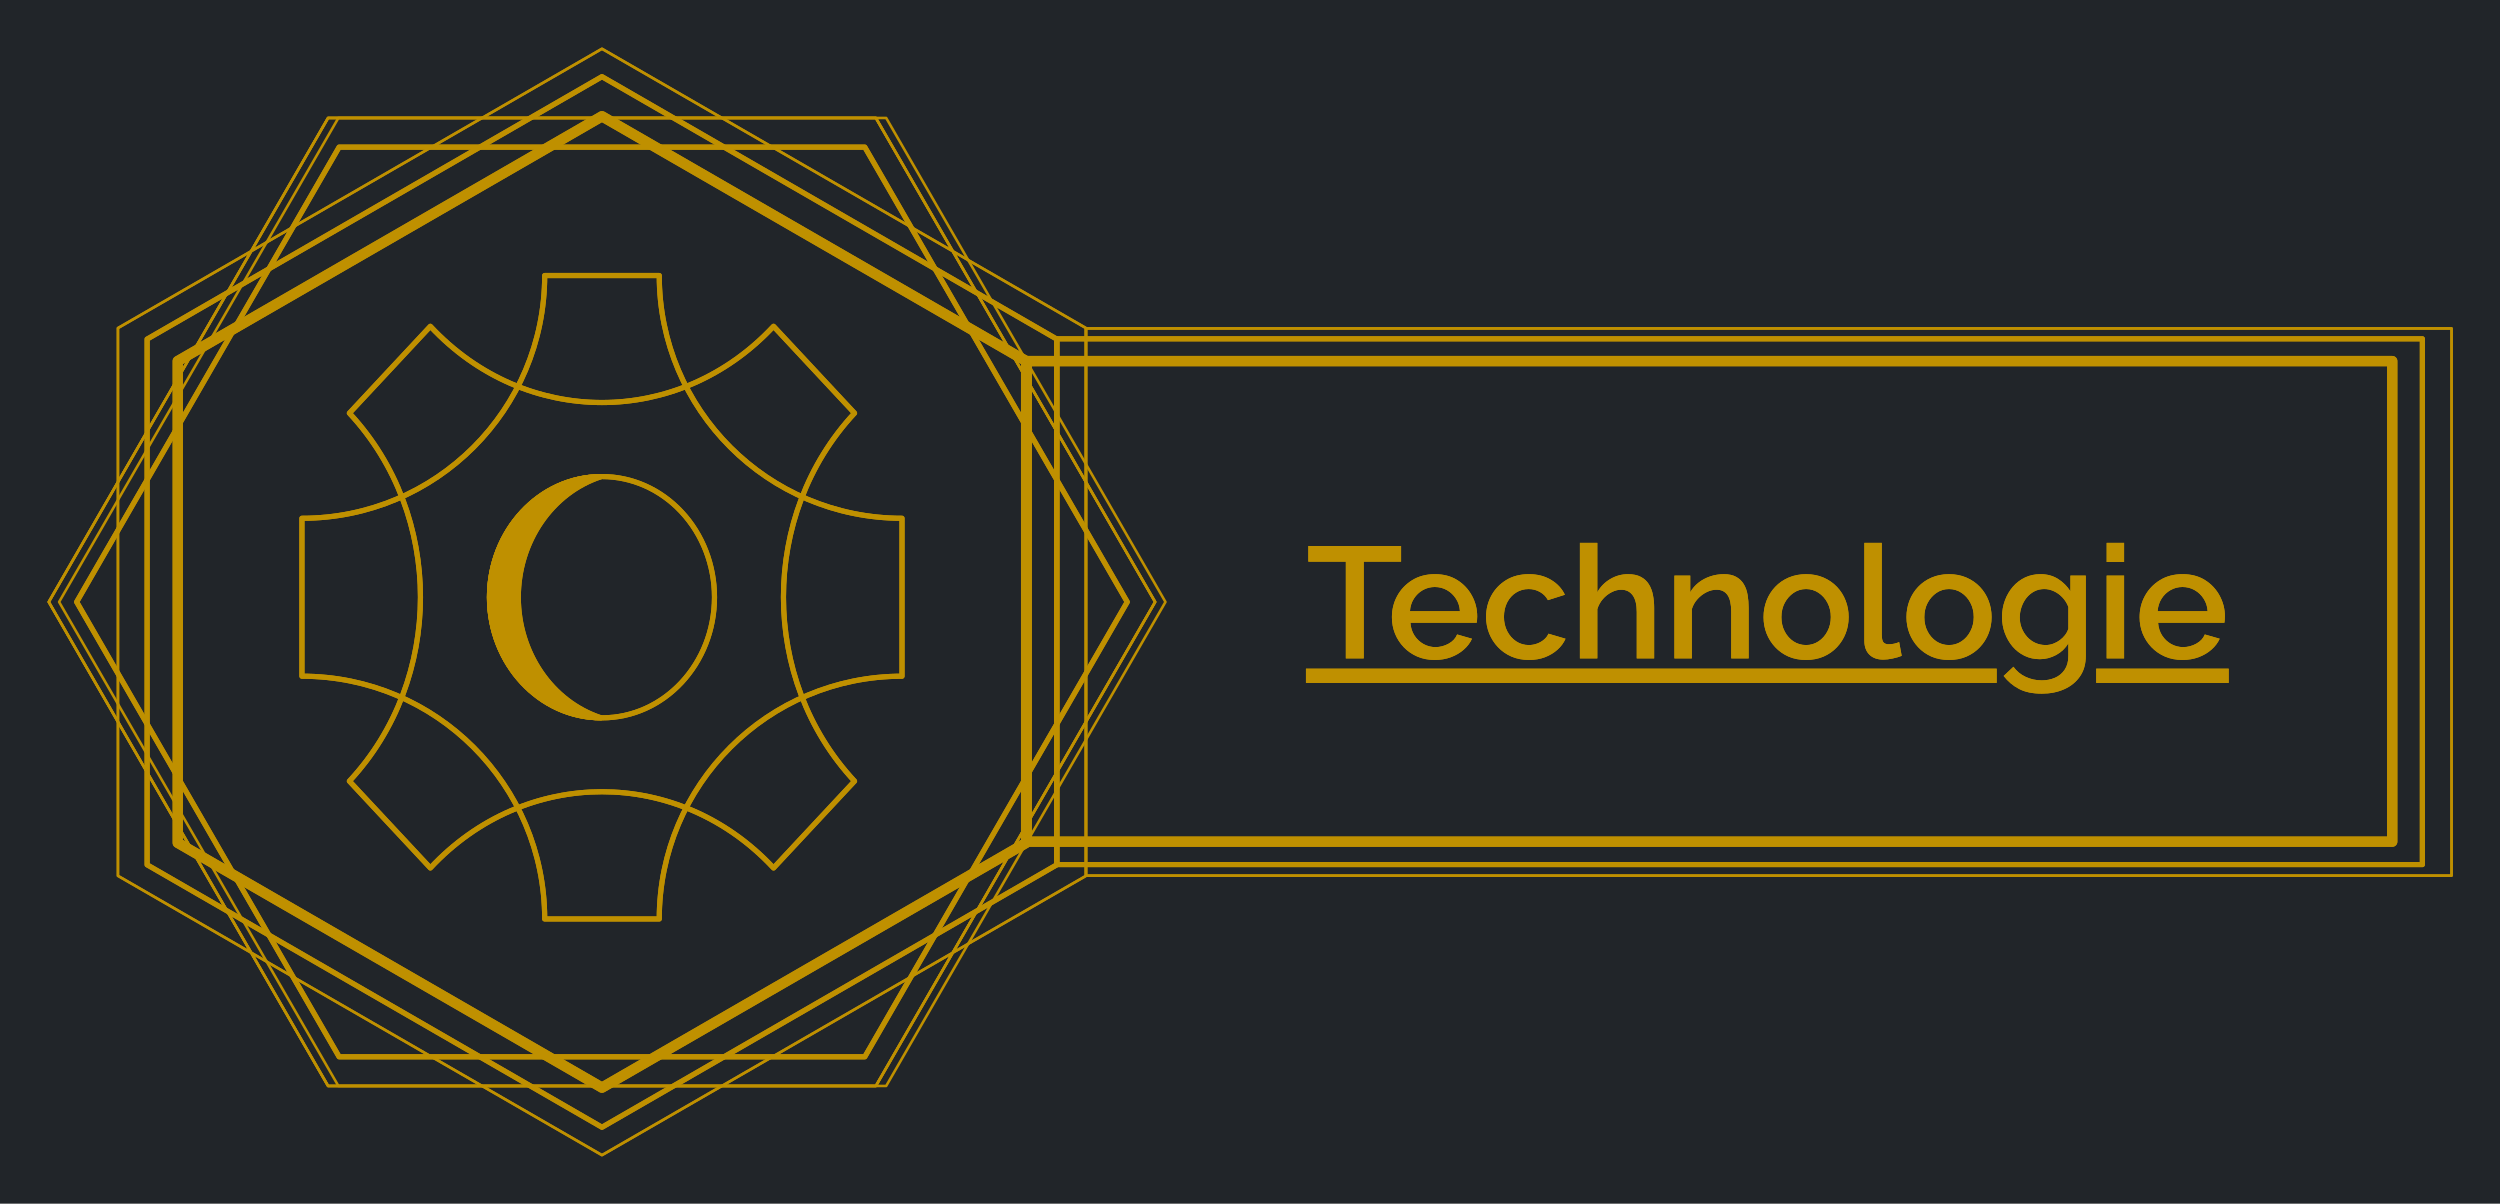 <svg version="1.1" viewBox="0.0 0.0 968.693 466.394" fill="none" stroke="none" stroke-linecap="square" stroke-miterlimit="10" xmlns:xlink="http://www.w3.org/1999/xlink" xmlns="http://www.w3.org/2000/svg"><clipPath id="p.0"><path d="m0 0l968.693 0l0 466.394l-968.693 0l0 -466.394z" clip-rule="nonzero"/></clipPath><g clip-path="url(#p.0)"><path fill="#000000" fill-opacity="0.0" d="m0 0l968.693 0l0 466.394l-968.693 0z" fill-rule="evenodd"/><path fill="#212529" d="m0 0l968.693 0l0 466.394l-968.693 0z" fill-rule="evenodd"/><g filter="url(#shadowFilter-p.1)"><use xlink:href="#p.1" transform="matrix(1.0 0.0 0.0 1.0 4.0 0.0)"/></g><defs><filter id="shadowFilter-p.1" filterUnits="userSpaceOnUse"><feGaussianBlur in="SourceAlpha" stdDeviation="11.5" result="blur"/><feComponentTransfer in="blur" color-interpolation-filters="sRGB"><feFuncR type="linear" slope="0" intercept="1.0"/><feFuncG type="linear" slope="0" intercept="0.898"/><feFuncB type="linear" slope="0" intercept="0.6"/><feFuncA type="linear" slope="1.0" intercept="0"/></feComponentTransfer></filter></defs><g id="p.1"><path fill="#000000" fill-opacity="0.0" d="m18.898 233.244l108.22 -187.543l212.253 0l108.22 187.543l-108.22 187.543l-212.253 0z" fill-rule="evenodd"/><path stroke="#bf9000" stroke-width="1.0" stroke-linejoin="round" stroke-linecap="butt" d="m18.898 233.244l108.22 -187.543l212.253 0l108.22 187.543l-108.22 187.543l-212.253 0z" fill-rule="evenodd"/></g><g filter="url(#shadowFilter-p.2)"><use xlink:href="#p.2" transform=""/></g><defs><filter id="shadowFilter-p.2" filterUnits="userSpaceOnUse"><feGaussianBlur in="SourceAlpha" stdDeviation="11.5" result="blur"/><feComponentTransfer in="blur" color-interpolation-filters="sRGB"><feFuncR type="linear" slope="0" intercept="1.0"/><feFuncG type="linear" slope="0" intercept="0.898"/><feFuncB type="linear" slope="0" intercept="0.6"/><feFuncA type="linear" slope="1.0" intercept="0"/></feComponentTransfer></filter></defs><g id="p.2"><path fill="#000000" fill-opacity="0.0" d="m233.244 447.591l-187.543 -108.22l0 -212.253l187.543 -108.22l187.543 108.22l0 212.253z" fill-rule="evenodd"/><path stroke="#bf9000" stroke-width="1.0" stroke-linejoin="round" stroke-linecap="butt" d="m233.244 447.591l-187.543 -108.22l0 -212.253l187.543 -108.22l187.543 108.22l0 212.253z" fill-rule="evenodd"/></g><g filter="url(#shadowFilter-p.3)"><use xlink:href="#p.3" transform=""/></g><defs><filter id="shadowFilter-p.3" filterUnits="userSpaceOnUse"><feGaussianBlur in="SourceAlpha" stdDeviation="11.5" result="blur"/><feComponentTransfer in="blur" color-interpolation-filters="sRGB"><feFuncR type="linear" slope="0" intercept="1.0"/><feFuncG type="linear" slope="0" intercept="0.898"/><feFuncB type="linear" slope="0" intercept="0.6"/><feFuncA type="linear" slope="1.0" intercept="0"/></feComponentTransfer></filter></defs><g id="p.3"><path fill="#000000" fill-opacity="0.0" d="m18.898 233.244l108.22 -187.543l212.253 0l108.22 187.543l-108.22 187.543l-212.253 0z" fill-rule="evenodd"/><path stroke="#bf9000" stroke-width="1.0" stroke-linejoin="round" stroke-linecap="butt" d="m18.898 233.244l108.22 -187.543l212.253 0l108.22 187.543l-108.22 187.543l-212.253 0z" fill-rule="evenodd"/></g><g filter="url(#shadowFilter-p.4)"><use xlink:href="#p.4" transform=""/></g><defs><filter id="shadowFilter-p.4" filterUnits="userSpaceOnUse"><feGaussianBlur in="SourceAlpha" stdDeviation="11.5" result="blur"/><feComponentTransfer in="blur" color-interpolation-filters="sRGB"><feFuncR type="linear" slope="0" intercept="1.0"/><feFuncG type="linear" slope="0" intercept="0.898"/><feFuncB type="linear" slope="0" intercept="0.6"/><feFuncA type="linear" slope="1.0" intercept="0"/></feComponentTransfer></filter></defs><g id="p.4"><path fill="#000000" fill-opacity="0.0" d="m29.701 233.244l101.695 -176.236l203.696 0l101.695 176.236l-101.695 176.236l-203.696 0z" fill-rule="evenodd"/><path stroke="#bf9000" stroke-width="2.0" stroke-linejoin="round" stroke-linecap="butt" d="m29.701 233.244l101.695 -176.236l203.696 0l101.695 176.236l-101.695 176.236l-203.696 0z" fill-rule="evenodd"/></g><g filter="url(#shadowFilter-p.5)"><use xlink:href="#p.5" transform=""/></g><defs><filter id="shadowFilter-p.5" filterUnits="userSpaceOnUse"><feGaussianBlur in="SourceAlpha" stdDeviation="11.5" result="blur"/><feComponentTransfer in="blur" color-interpolation-filters="sRGB"><feFuncR type="linear" slope="0" intercept="1.0"/><feFuncG type="linear" slope="0" intercept="0.898"/><feFuncB type="linear" slope="0" intercept="0.6"/><feFuncA type="linear" slope="1.0" intercept="0"/></feComponentTransfer></filter></defs><g id="p.5"><path fill="#000000" fill-opacity="0.0" d="m233.244 436.787l-176.236 -101.695l0 -203.696l176.236 -101.695l176.236 101.695l0 203.696z" fill-rule="evenodd"/><path stroke="#bf9000" stroke-width="2.0" stroke-linejoin="round" stroke-linecap="butt" d="m233.244 436.787l-176.236 -101.695l0 -203.696l176.236 -101.695l176.236 101.695l0 203.696z" fill-rule="evenodd"/></g><g filter="url(#shadowFilter-p.6)"><use xlink:href="#p.6" transform=""/></g><defs><filter id="shadowFilter-p.6" filterUnits="userSpaceOnUse"><feGaussianBlur in="SourceAlpha" stdDeviation="11.5" result="blur"/><feComponentTransfer in="blur" color-interpolation-filters="sRGB"><feFuncR type="linear" slope="0" intercept="1.0"/><feFuncG type="linear" slope="0" intercept="0.898"/><feFuncB type="linear" slope="0" intercept="0.6"/><feFuncA type="linear" slope="1.0" intercept="0"/></feComponentTransfer></filter></defs><g id="p.6"><path fill="#000000" fill-opacity="0.0" d="m233.244 421.433l-164.362 -94.844l0 -186.691l164.362 -94.844l164.362 94.844l0 186.691z" fill-rule="evenodd"/><path stroke="#bf9000" stroke-width="4.0" stroke-linejoin="round" stroke-linecap="butt" d="m233.244 421.433l-164.362 -94.844l0 -186.691l164.362 -94.844l164.362 94.844l0 186.691z" fill-rule="evenodd"/></g><g filter="url(#shadowFilter-p.7)"><use xlink:href="#p.7" transform=""/></g><defs><filter id="shadowFilter-p.7" filterUnits="userSpaceOnUse"><feGaussianBlur in="SourceAlpha" stdDeviation="11.5" result="blur"/><feComponentTransfer in="blur" color-interpolation-filters="sRGB"><feFuncR type="linear" slope="0" intercept="1.0"/><feFuncG type="linear" slope="0" intercept="0.898"/><feFuncB type="linear" slope="0" intercept="0.6"/><feFuncA type="linear" slope="1.0" intercept="0"/></feComponentTransfer></filter></defs><g id="p.7"><path fill="#000000" fill-opacity="0.0" d="m420.787 127.258l529.134 0l0 212.031l-529.134 0z" fill-rule="evenodd"/><path stroke="#bf9000" stroke-width="1.0" stroke-linejoin="round" stroke-linecap="butt" d="m420.787 127.258l529.134 0l0 212.031l-529.134 0z" fill-rule="evenodd"/></g><g filter="url(#shadowFilter-p.8)"><use xlink:href="#p.8" transform=""/></g><defs><filter id="shadowFilter-p.8" filterUnits="userSpaceOnUse"><feGaussianBlur in="SourceAlpha" stdDeviation="11.5" result="blur"/><feComponentTransfer in="blur" color-interpolation-filters="sRGB"><feFuncR type="linear" slope="0" intercept="1.0"/><feFuncG type="linear" slope="0" intercept="0.898"/><feFuncB type="linear" slope="0" intercept="0.6"/><feFuncA type="linear" slope="1.0" intercept="0"/></feComponentTransfer></filter></defs><g id="p.8"><path fill="#000000" fill-opacity="0.0" d="m409.48 131.283l529.134 0l0 203.717l-529.134 0z" fill-rule="evenodd"/><path stroke="#bf9000" stroke-width="2.0" stroke-linejoin="round" stroke-linecap="butt" d="m409.48 131.283l529.134 0l0 203.717l-529.134 0z" fill-rule="evenodd"/></g><g filter="url(#shadowFilter-p.9)"><use xlink:href="#p.9" transform=""/></g><defs><filter id="shadowFilter-p.9" filterUnits="userSpaceOnUse"><feGaussianBlur in="SourceAlpha" stdDeviation="11.5" result="blur"/><feComponentTransfer in="blur" color-interpolation-filters="sRGB"><feFuncR type="linear" slope="0" intercept="1.0"/><feFuncG type="linear" slope="0" intercept="0.898"/><feFuncB type="linear" slope="0" intercept="0.6"/><feFuncA type="linear" slope="1.0" intercept="0"/></feComponentTransfer></filter></defs><g id="p.9"><path fill="#000000" fill-opacity="0.0" d="m397.8 139.922l529.134 0l0 186.205l-529.134 0z" fill-rule="evenodd"/><path stroke="#bf9000" stroke-width="4.0" stroke-linejoin="round" stroke-linecap="butt" d="m397.8 139.922l529.134 0l0 186.205l-529.134 0z" fill-rule="evenodd"/></g><g filter="url(#shadowFilter-p.10)"><use xlink:href="#p.10" transform=""/></g><defs><filter id="shadowFilter-p.10" filterUnits="userSpaceOnUse"><feGaussianBlur in="SourceAlpha" stdDeviation="5.5" result="blur"/><feComponentTransfer in="blur" color-interpolation-filters="sRGB"><feFuncR type="linear" slope="0" intercept="1.0"/><feFuncG type="linear" slope="0" intercept="0.898"/><feFuncB type="linear" slope="0" intercept="0.6"/><feFuncA type="linear" slope="0.5" intercept="0"/></feComponentTransfer></filter></defs><g id="p.10"><path fill="#000000" fill-opacity="0.0" d="m442.672 139.921l484.252 0l0 186.205l-484.252 0z" fill-rule="evenodd"/><path fill="#000000" fill-opacity="0.0" d="m506.027 197.455l267.636 0l0 71.999l-267.636 0l0 -71.999z" fill-rule="nonzero"/><path fill="#bf9000" d="m542.886 217.635l-14.469 0l0 37.469l-6.938 0l0 -37.469l-14.531 0l0 -6.078l35.937 0l0 6.078zm13.057 38.078q-3.734 0 -6.781 -1.312q-3.031 -1.328 -5.234 -3.625q-2.203 -2.297 -3.406 -5.266q-1.188 -2.984 -1.188 -6.359q0 -4.531 2.078 -8.297q2.094 -3.781 5.828 -6.078q3.734 -2.297 8.766 -2.297q5.031 0 8.672 2.297q3.656 2.297 5.672 6.047q2.031 3.734 2.031 8.031q0 0.734 -0.062 1.375q-0.062 0.641 -0.125 1.078l-25.688 0q0.188 2.812 1.562 4.938q1.375 2.109 3.516 3.312q2.156 1.188 4.609 1.188q2.703 0 5.125 -1.344q2.422 -1.344 3.281 -3.562l5.766 1.656q-1.047 2.328 -3.172 4.203q-2.109 1.875 -5.0 2.953q-2.875 1.062 -6.25 1.062zm-9.625 -18.891l19.375 0q-0.172 -2.75 -1.562 -4.859q-1.375 -2.125 -3.5 -3.312q-2.109 -1.203 -4.688 -1.203q-2.516 0 -4.625 1.203q-2.109 1.188 -3.469 3.312q-1.344 2.109 -1.531 4.859zm46.115 18.891q-3.734 0 -6.781 -1.312q-3.031 -1.328 -5.234 -3.656q-2.203 -2.328 -3.406 -5.328q-1.188 -3.0 -1.188 -6.375q0 -4.547 2.047 -8.281q2.062 -3.75 5.766 -6.016q3.719 -2.266 8.797 -2.266q4.906 0 8.547 2.188q3.656 2.172 5.375 5.781l-6.562 2.094q-1.094 -2.031 -3.094 -3.156q-1.984 -1.141 -4.391 -1.141q-2.688 0 -4.875 1.375q-2.172 1.375 -3.438 3.812q-1.25 2.422 -1.25 5.609q0 3.062 1.281 5.547q1.297 2.484 3.469 3.922q2.188 1.438 4.875 1.438q1.656 0 3.219 -0.578q1.578 -0.578 2.734 -1.594q1.172 -1.016 1.656 -2.234l6.625 1.953q-1.047 2.391 -3.109 4.234q-2.047 1.844 -4.844 2.922q-2.781 1.062 -6.219 1.062zm48.517 -0.609l-6.75 0l0 -17.969q0 -4.359 -1.594 -6.5q-1.594 -2.141 -4.469 -2.141q-1.781 0 -3.688 0.984q-1.906 0.969 -3.375 2.656q-1.469 1.688 -2.141 3.891l0 19.078l-6.75 0l0 -44.766l6.75 0l0 19.125q1.844 -3.25 5.031 -5.109q3.188 -1.875 6.859 -1.875q3.016 0 4.969 1.047q1.969 1.031 3.094 2.844q1.141 1.812 1.594 4.172q0.469 2.359 0.469 5.0l0 19.562zm36.613 0l-6.75 0l0 -17.969q0 -4.484 -1.438 -6.562q-1.438 -2.078 -4.266 -2.078q-1.953 0 -3.891 0.984q-1.938 0.969 -3.469 2.656q-1.531 1.688 -2.203 3.891l0 19.078l-6.75 0l0 -32.078l6.141 0l0 6.438q1.219 -2.141 3.203 -3.703q2.0 -1.562 4.516 -2.422q2.516 -0.859 5.344 -0.859q2.875 0 4.734 1.047q1.875 1.031 2.953 2.844q1.078 1.812 1.469 4.172q0.406 2.359 0.406 5.0l0 19.562zm22.254 0.609q-3.797 0 -6.812 -1.312q-3.0 -1.328 -5.172 -3.656q-2.172 -2.328 -3.344 -5.297q-1.156 -2.984 -1.156 -6.344q0 -3.375 1.156 -6.375q1.172 -3.016 3.344 -5.312q2.172 -2.297 5.203 -3.609q3.047 -1.328 6.781 -1.328q3.75 0 6.781 1.328q3.031 1.312 5.203 3.609q2.188 2.297 3.344 5.312q1.172 3.0 1.172 6.375q0 3.359 -1.172 6.344q-1.156 2.969 -3.344 5.297q-2.172 2.328 -5.203 3.656q-3.031 1.312 -6.781 1.312zm-9.562 -16.562q0 3.078 1.281 5.531q1.297 2.453 3.438 3.859q2.156 1.406 4.844 1.406q2.641 0 4.812 -1.438q2.188 -1.438 3.469 -3.922q1.297 -2.484 1.297 -5.484q0 -3.078 -1.297 -5.531q-1.281 -2.453 -3.469 -3.891q-2.172 -1.438 -4.812 -1.438q-2.688 0 -4.844 1.469q-2.141 1.469 -3.438 3.891q-1.281 2.422 -1.281 5.547zm32.138 -28.812l6.75 0l0 35.5q0 2.453 0.734 3.141q0.734 0.672 1.844 0.672q1.219 0 2.281 -0.25q1.078 -0.25 1.875 -0.609l0.984 5.328q-1.469 0.609 -3.5 1.031q-2.016 0.438 -3.609 0.438q-3.438 0 -5.406 -1.922q-1.953 -1.938 -1.953 -5.375l0 -37.953zm32.804 45.375q-3.797 0 -6.812 -1.312q-3.0 -1.328 -5.172 -3.656q-2.172 -2.328 -3.344 -5.297q-1.156 -2.984 -1.156 -6.344q0 -3.375 1.156 -6.375q1.172 -3.016 3.344 -5.312q2.172 -2.297 5.203 -3.609q3.047 -1.328 6.781 -1.328q3.75 0 6.781 1.328q3.031 1.312 5.203 3.609q2.188 2.297 3.344 5.312q1.172 3.0 1.172 6.375q0 3.359 -1.172 6.344q-1.156 2.969 -3.344 5.297q-2.172 2.328 -5.203 3.656q-3.031 1.312 -6.781 1.312zm-9.562 -16.562q0 3.078 1.281 5.531q1.297 2.453 3.438 3.859q2.156 1.406 4.844 1.406q2.641 0 4.812 -1.438q2.188 -1.438 3.469 -3.922q1.297 -2.484 1.297 -5.484q0 -3.078 -1.297 -5.531q-1.281 -2.453 -3.469 -3.891q-2.172 -1.438 -4.812 -1.438q-2.688 0 -4.844 1.469q-2.141 1.469 -3.438 3.891q-1.281 2.422 -1.281 5.547z" fill-rule="nonzero"/><path fill="#bf9000" d="m790.412 255.416q-3.25 0 -5.953 -1.312q-2.703 -1.328 -4.641 -3.594q-1.922 -2.281 -3.0 -5.219q-1.078 -2.938 -1.078 -6.188q0 -3.438 1.109 -6.438q1.109 -3.016 3.094 -5.312q2.0 -2.297 4.688 -3.578q2.703 -1.297 6.016 -1.297q3.875 0 6.781 1.844q2.906 1.828 4.812 4.781l0 -6.078l5.953 0l0 31.156q0 4.656 -2.25 7.906q-2.234 3.25 -6.094 4.969q-3.859 1.719 -8.703 1.719q-5.344 0 -8.844 -1.844q-3.484 -1.828 -5.938 -5.016l3.797 -3.562q1.844 2.578 4.75 3.922q2.922 1.359 6.234 1.359q2.75 0 5.109 -1.016q2.359 -1.016 3.766 -3.141q1.422 -2.109 1.422 -5.297l0 -4.906q-1.719 2.891 -4.734 4.516q-3.0 1.625 -6.297 1.625zm2.203 -5.469q1.531 0 2.938 -0.516q1.422 -0.516 2.609 -1.406q1.203 -0.891 2.047 -2.016q0.859 -1.141 1.234 -2.438l0 -8.406q-0.797 -2.078 -2.266 -3.641q-1.469 -1.562 -3.312 -2.422q-1.844 -0.859 -3.75 -0.859q-2.203 0 -3.953 0.953q-1.75 0.953 -2.984 2.516q-1.219 1.562 -1.891 3.531q-0.672 1.953 -0.672 4.031q0 2.219 0.766 4.125q0.766 1.891 2.109 3.391q1.359 1.5 3.188 2.328q1.844 0.828 3.938 0.828z" fill-rule="nonzero"/><path fill="#000000" fill-opacity="0.0" d="m812.238 197.455l51.332 0l0 71.999l-51.332 0l0 -71.999z" fill-rule="nonzero"/><path fill="#bf9000" d="m816.284 255.104l0 -32.078l6.75 0l0 32.078l-6.75 0zm0 -37.344l0 -7.422l6.75 0l0 7.422l-6.75 0zm29.373 37.953q-3.734 0 -6.781 -1.312q-3.031 -1.328 -5.234 -3.625q-2.203 -2.297 -3.406 -5.266q-1.188 -2.984 -1.188 -6.359q0 -4.531 2.078 -8.297q2.094 -3.781 5.828 -6.078q3.734 -2.297 8.766 -2.297q5.031 0 8.672 2.297q3.656 2.297 5.672 6.047q2.031 3.734 2.031 8.031q0 0.734 -0.062 1.375q-0.062 0.641 -0.125 1.078l-25.688 0q0.188 2.812 1.562 4.938q1.375 2.109 3.516 3.312q2.156 1.188 4.609 1.188q2.703 0 5.125 -1.344q2.422 -1.344 3.281 -3.562l5.766 1.656q-1.047 2.328 -3.172 4.203q-2.109 1.875 -5.0 2.953q-2.875 1.062 -6.25 1.062zm-9.625 -18.891l19.375 0q-0.172 -2.75 -1.562 -4.859q-1.375 -2.125 -3.5 -3.312q-2.109 -1.203 -4.688 -1.203q-2.516 0 -4.625 1.203q-2.109 1.188 -3.469 3.312q-1.344 2.109 -1.531 4.859z" fill-rule="nonzero"/><path fill="#010000" fill-opacity="0.0" d="m863.569 197.455l0 0l0 71.999l0 0l0 -71.999z" fill-rule="nonzero"/><path fill="#bf9000" d="m506.027 259.09l267.636 0l0 5.52l-267.636 0l0 -5.52z" fill-rule="nonzero"/><path fill="#bf9000" d="m812.238 259.09l51.332 0l0 5.52l-51.332 0l0 -5.52z" fill-rule="nonzero"/></g><g filter="url(#shadowFilter-p.11)"><use xlink:href="#p.11" transform=""/></g><defs><filter id="shadowFilter-p.11" filterUnits="userSpaceOnUse"><feGaussianBlur in="SourceAlpha" stdDeviation="2.5" result="blur"/><feComponentTransfer in="blur" color-interpolation-filters="sRGB"><feFuncR type="linear" slope="0" intercept="1.0"/><feFuncG type="linear" slope="0" intercept="0.898"/><feFuncB type="linear" slope="0" intercept="0.6"/><feFuncA type="linear" slope="0.5" intercept="0"/></feComponentTransfer></filter></defs><g id="p.11"><path fill="#000000" fill-opacity="0.0" d="m166.754 126.438l0 0c36.722 39.374 96.259 39.374 132.981 0l31.38 33.646l0 0c-36.722 39.374 -36.722 103.212 0 142.587l-31.38 33.646l0 0c-36.722 -39.374 -96.259 -39.374 -132.981 0l-31.38 -33.646c36.722 -39.374 36.722 -103.212 0 -142.587z" fill-rule="evenodd"/><path stroke="#bf9000" stroke-width="2.0" stroke-linejoin="round" stroke-linecap="butt" d="m166.754 126.438l0 0c36.722 39.374 96.259 39.374 132.981 0l31.38 33.646l0 0c-36.722 39.374 -36.722 103.212 0 142.587l-31.38 33.646l0 0c-36.722 -39.374 -96.259 -39.374 -132.981 0l-31.38 -33.646c36.722 -39.374 36.722 -103.212 0 -142.587z" fill-rule="evenodd"/></g><g filter="url(#shadowFilter-p.12)"><use xlink:href="#p.12" transform=""/></g><defs><filter id="shadowFilter-p.12" filterUnits="userSpaceOnUse"><feGaussianBlur in="SourceAlpha" stdDeviation="2.5" result="blur"/><feComponentTransfer in="blur" color-interpolation-filters="sRGB"><feFuncR type="linear" slope="0" intercept="1.0"/><feFuncG type="linear" slope="0" intercept="0.898"/><feFuncB type="linear" slope="0" intercept="0.6"/><feFuncA type="linear" slope="0.5" intercept="0"/></feComponentTransfer></filter></defs><g id="p.12"><path fill="#000000" fill-opacity="0.0" d="m116.992 200.825l0 0c51.949 0 94.062 -42.113 94.062 -94.062l44.392 0l0 0c0 51.949 42.113 94.062 94.062 94.062l0 61.188l0 0c-51.949 0 -94.062 42.113 -94.062 94.062l-44.392 0c0 -51.949 -42.113 -94.062 -94.062 -94.062z" fill-rule="evenodd"/><path stroke="#bf9000" stroke-width="2.0" stroke-linejoin="round" stroke-linecap="butt" d="m116.992 200.825l0 0c51.949 0 94.062 -42.113 94.062 -94.062l44.392 0l0 0c0 51.949 42.113 94.062 94.062 94.062l0 61.188l0 0c-51.949 0 -94.062 42.113 -94.062 94.062l-44.392 0c0 -51.949 -42.113 -94.062 -94.062 -94.062z" fill-rule="evenodd"/></g><g filter="url(#shadowFilter-p.13)"><use xlink:href="#p.13" transform=""/></g><defs><filter id="shadowFilter-p.13" filterUnits="userSpaceOnUse"><feGaussianBlur in="SourceAlpha" stdDeviation="2.5" result="blur"/><feComponentTransfer in="blur" color-interpolation-filters="sRGB"><feFuncR type="linear" slope="0" intercept="1.0"/><feFuncG type="linear" slope="0" intercept="0.898"/><feFuncB type="linear" slope="0" intercept="0.6"/><feFuncA type="linear" slope="0.5" intercept="0"/></feComponentTransfer></filter></defs><g id="p.13"><path fill="#000000" fill-opacity="0.0" d="m189.653 231.401l0 0c0 -25.817 19.519 -46.746 43.597 -46.746l0 0c11.563 0 22.652 4.925 30.828 13.692c8.176 8.767 12.769 20.657 12.769 33.055l0 0c0 25.817 -19.519 46.746 -43.597 46.746l0 0c-24.078 0 -43.597 -20.929 -43.597 -46.746z" fill-rule="evenodd"/><path stroke="#bf9000" stroke-width="2.0" stroke-linejoin="round" stroke-linecap="butt" d="m189.653 231.401l0 0c0 -25.817 19.519 -46.746 43.597 -46.746l0 0c11.563 0 22.652 4.925 30.828 13.692c8.176 8.767 12.769 20.657 12.769 33.055l0 0c0 25.817 -19.519 46.746 -43.597 46.746l0 0c-24.078 0 -43.597 -20.929 -43.597 -46.746z" fill-rule="evenodd"/></g><g filter="url(#shadowFilter-p.14)"><use xlink:href="#p.14" transform=""/></g><defs><filter id="shadowFilter-p.14" filterUnits="userSpaceOnUse"><feGaussianBlur in="SourceAlpha" stdDeviation="2.5" result="blur"/><feComponentTransfer in="blur" color-interpolation-filters="sRGB"><feFuncR type="linear" slope="0" intercept="1.0"/><feFuncG type="linear" slope="0" intercept="0.898"/><feFuncB type="linear" slope="0" intercept="0.6"/><feFuncA type="linear" slope="0.5" intercept="0"/></feComponentTransfer></filter></defs><g id="p.14"><path fill="#bf9000" d="m232.86 278.139l0 0c-23.864 0 -43.209 -20.917 -43.209 -46.72c0 -25.803 19.345 -46.72 43.209 -46.72l0 0c-19.022 6.254 -32.024 25.223 -32.024 46.72c0 21.497 13.002 40.466 32.024 46.72z" fill-rule="evenodd"/><path stroke="#bf9000" stroke-width="2.0" stroke-linejoin="round" stroke-linecap="butt" d="m232.86 278.139l0 0c-23.864 0 -43.209 -20.917 -43.209 -46.72c0 -25.803 19.345 -46.72 43.209 -46.72l0 0c-19.022 6.254 -32.024 25.223 -32.024 46.72c0 21.497 13.002 40.466 32.024 46.72z" fill-rule="evenodd"/></g></g></svg>